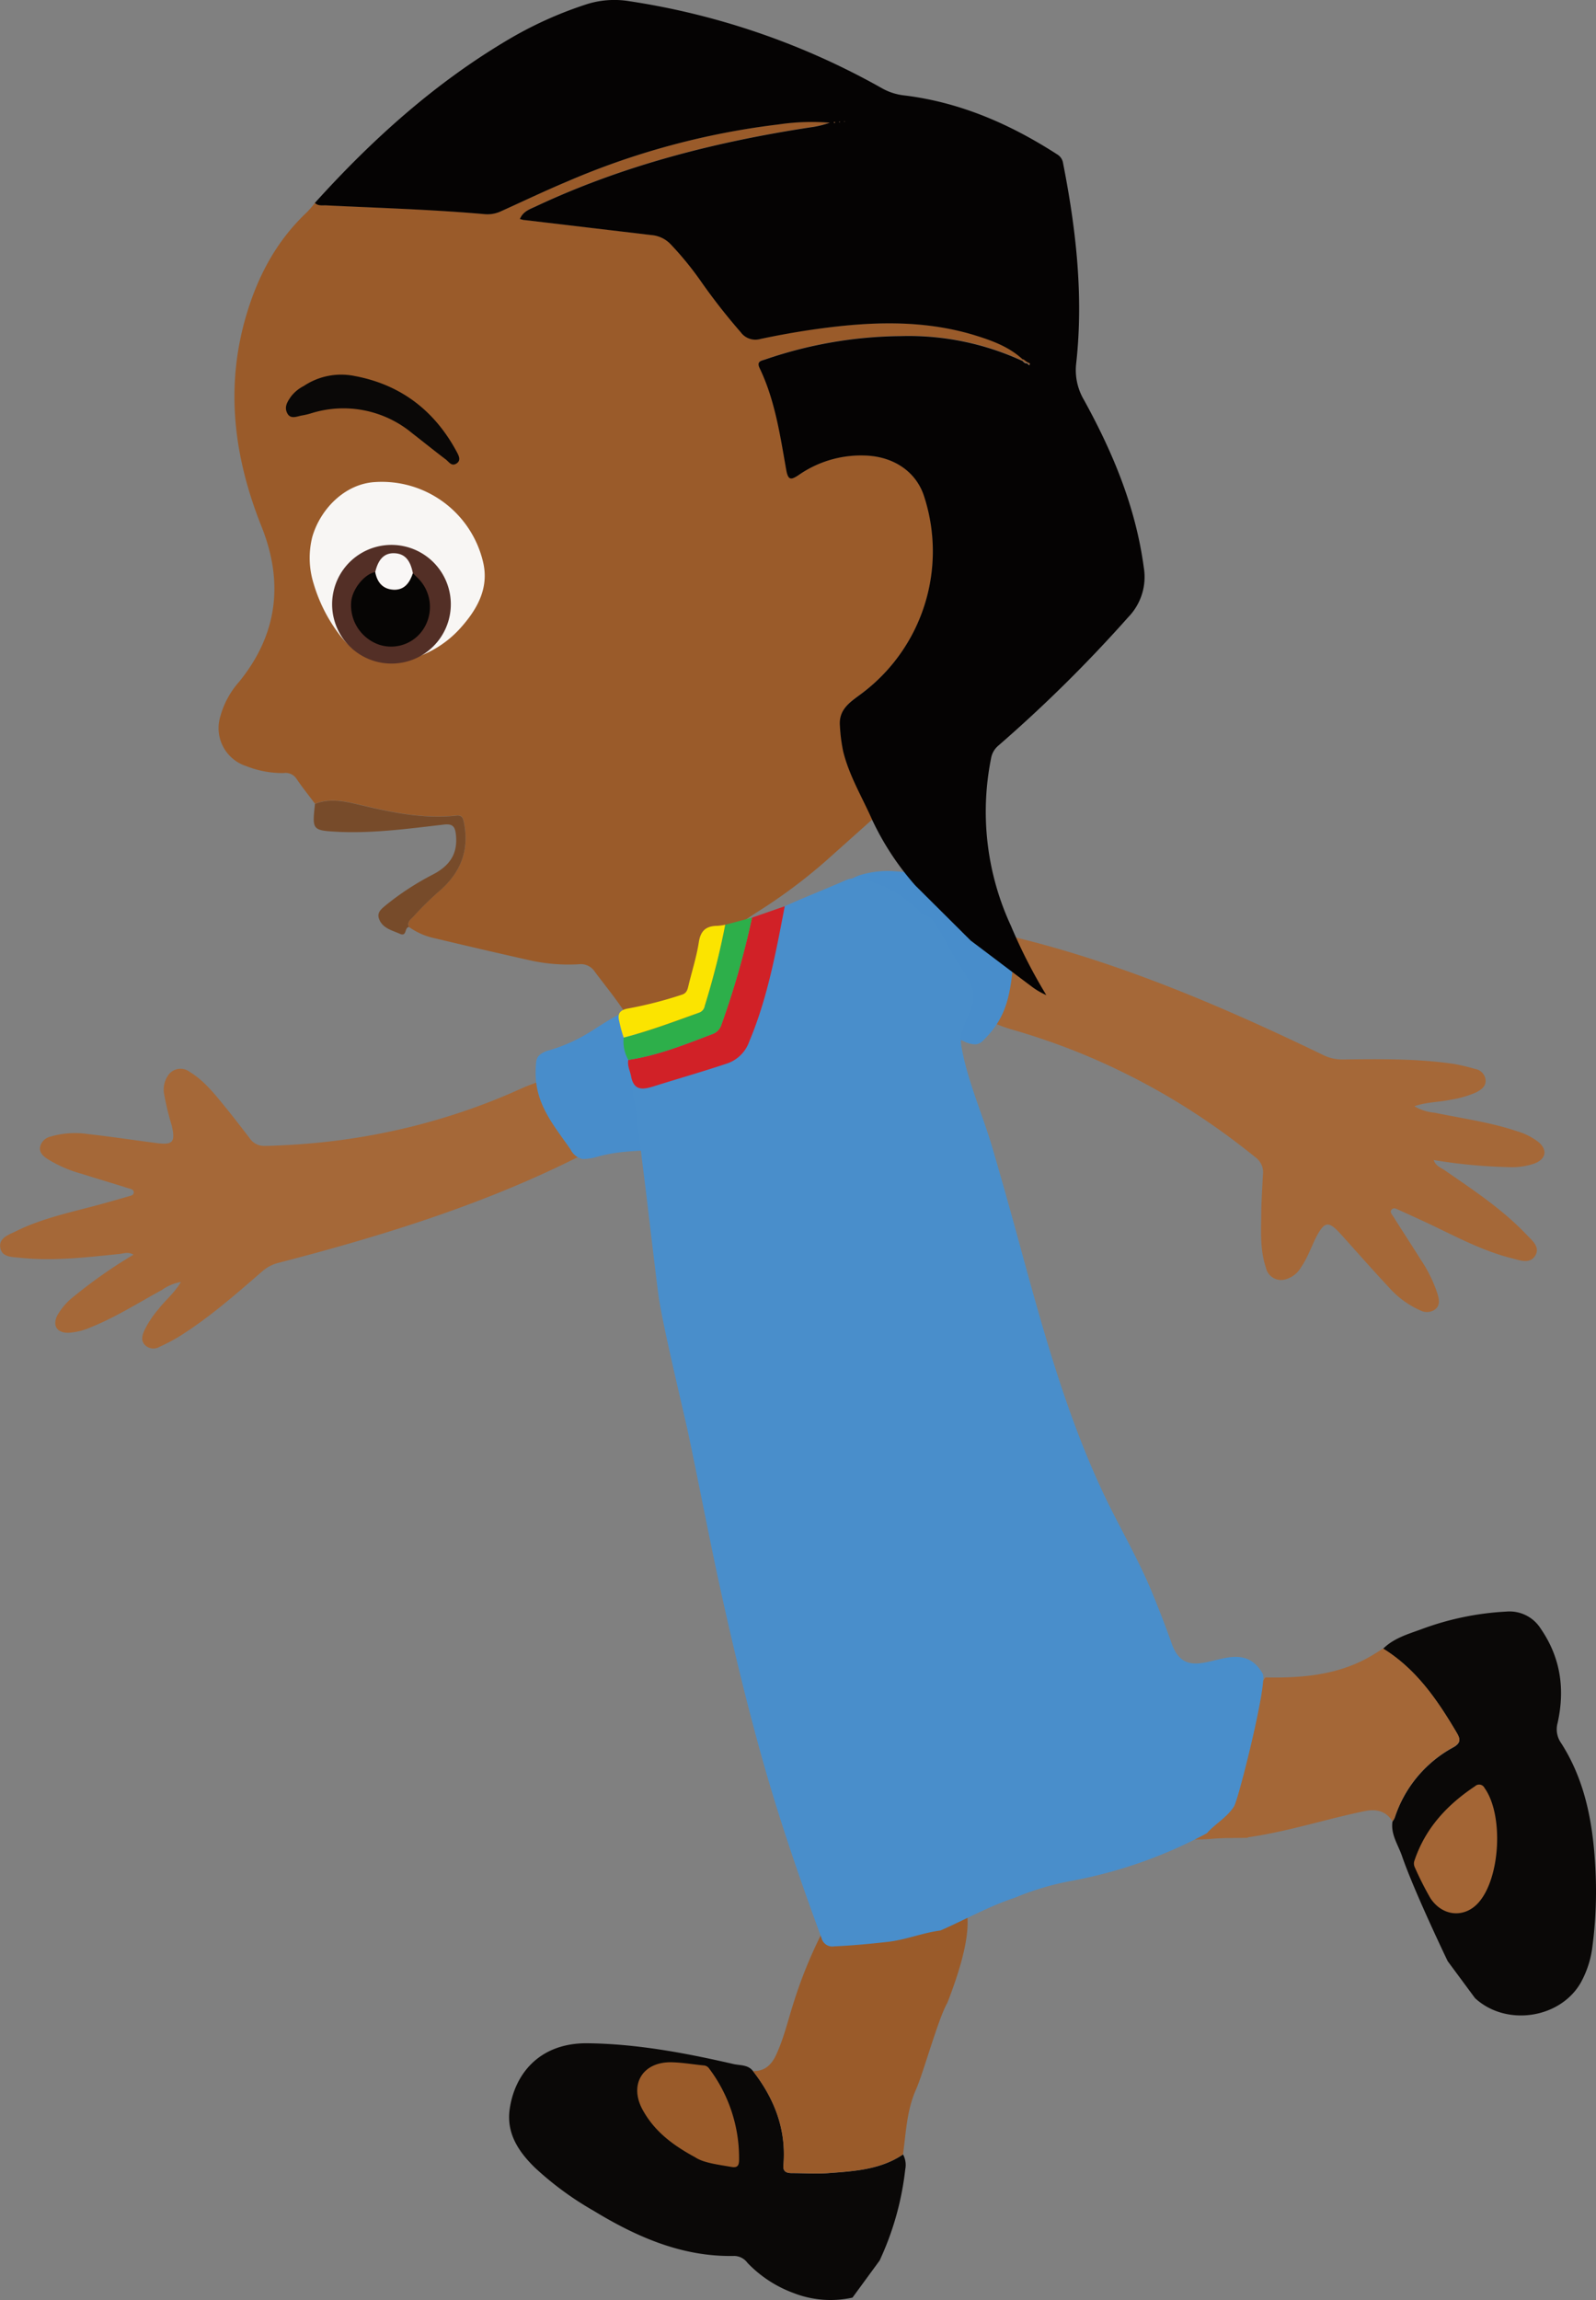 <svg id="Layer_1" data-name="Layer 1" xmlns="http://www.w3.org/2000/svg" viewBox="0 0 320.03 461.1">
  <rect x="0" y="0" width="320.03" height="461.1" fill="#808080" stroke="none"/>
  <defs>
    <style>
      .cls-1 {
        fill: #a56838;
      }

      .cls-2 {
        fill: #488dcb;
      }

      .cls-3 {
        fill: #6f411e;
      }

      .cls-4 {
        fill: #9a5b2a;
      }

      .cls-5 {
        fill: #050303;
      }

      .cls-6 {
        fill: #774b2a;
      }

      .cls-7 {
        fill: #0a0807;
      }

      .cls-8 {
        fill: #f8f6f4;
      }

      .cls-9 {
        fill: #532f26;
      }

      .cls-10 {
        fill: #060504;
      }

      .cls-11 {
        fill: #f9f7f6;
      }

      .cls-12 {
        fill: #a46737;
      }

      .cls-13 {
        fill: #a36535;
      }

      .cls-14 {
        fill: #498ecb;
      }

      .cls-15 {
        fill: #d12127;
      }

      .cls-16 {
        fill: #2daf4a;
      }

      .cls-17 {
        fill: #fbe400;
      }

      .cls-18 {
        fill: #fff;
      }
    </style>
  </defs>
  <title>Akili-running_on_the_spot-1</title>
  <g>
    <g>
      <path class="cls-1" d="M1271.81,833a7.85,7.85,0,0,0-3.36,1.8c-5.39,4.67-10.75,9.38-16.84,13.15a37.93,37.93,0,0,1-3.64,1.88,2.38,2.38,0,0,1-2.83-.26c-1-.89-.66-2-.23-3a19.47,19.47,0,0,1,2.85-4.3c1.38-1.79,3.19-3.23,4.48-5.43a9.3,9.3,0,0,0-3.79,1.59c-4.74,2.58-9.31,5.5-14.35,7.52a12.8,12.8,0,0,1-4.38,1.07c-2.35.05-3.3-1.44-2.23-3.54a13.25,13.25,0,0,1,3.42-3.85,99.17,99.17,0,0,1,11.83-8.27c-1.07-.62-2-.22-2.8-.14-6.67.68-13.32,1.48-20,.76-1.52-.17-3.58-.06-3.91-2s1.6-2.57,3-3.25c5.46-2.73,11.43-3.91,17.26-5.51,1.8-.5,3.6-1,5.4-1.53.46-.13,1.12-.23,1.1-.84s-.7-.68-1.15-.82c-3.1-1-6.21-1.89-9.3-2.88a25.75,25.75,0,0,1-6.9-3c-.85-.59-1.66-1.28-1.42-2.45a2.75,2.75,0,0,1,2.07-2,17.43,17.43,0,0,1,7.49-.52c4.57.52,9.13,1.2,13.7,1.8,3.34.45,3.89-.14,3.14-3.47a54.22,54.22,0,0,1-1.53-6.28,5,5,0,0,1,.73-3.72,3,3,0,0,1,4.37-.8c2.83,1.71,4.86,4.25,6.91,6.76,1.73,2.11,3.4,4.29,5.07,6.46a3.48,3.48,0,0,0,3,1.63c1.35,0,2.69-.08,4-.14,4.43-.22,8.85-.65,13.23-1.3a131.64,131.64,0,0,0,12.94-2.59,129.74,129.74,0,0,0,12.63-3.9q3.14-1.15,6.21-2.46c1-.43,2-.89,3.07-1.35.45-.21,2.48-1,3-1.1.33-.08.69-.28,1-.08a1.86,1.86,0,0,1,.48.88c1.68,4.91,5.6,8.11,9.65,11a1.24,1.24,0,0,1,.45.46c.24.55-.38,1.07-.91,1.34C1315,820.68,1293.38,827.42,1271.81,833Z" transform="translate(-1215.97 -579.83)"/>
      <path class="cls-2" d="M1343.26,782.08a14,14,0,0,0-2.75.95c-2.86,1.36-5.37,3.3-8.16,4.81a33.57,33.57,0,0,1-6.18,2.53,4.88,4.88,0,0,0-2.05,1,2.23,2.23,0,0,0-.64,1.41c-.46,4.74.63,8,2.89,11.69,1.23,2,2.66,3.83,4,5.8a3.56,3.56,0,0,0,2.43,1.92,10.77,10.77,0,0,0,2.86-.43c3.77-1.07,6.89-1.13,10.81-1.35,4.27-.23,7.53-1.09,10.57-3.48a18.11,18.11,0,0,0,5.08-5.32,11.59,11.59,0,0,0,1.33-7C1362.07,785.59,1351.87,780.09,1343.26,782.08Z" transform="translate(-1215.97 -579.83)"/>
    </g>
    <g>
      <path class="cls-1" d="M1481.4,791.39a8.48,8.48,0,0,0,3.89.84c7.45-.08,14.91-.2,22.31.91a38.08,38.08,0,0,1,4.17,1,2.49,2.49,0,0,1,2.08,2.12c.15,1.35-.83,2-1.86,2.56a20.94,20.94,0,0,1-5.18,1.49c-2.3.5-4.72.42-7.23,1.3a9.78,9.78,0,0,0,4.09,1.3c5.52,1.15,11.13,1.9,16.51,3.71a13.12,13.12,0,0,1,4.21,2.11c1.91,1.55,1.66,3.37-.62,4.32a13.88,13.88,0,0,1-5.32.76,105,105,0,0,1-15-1.42c.43,1.22,1.41,1.51,2.14,2,5.76,4,11.6,7.82,16.46,12.94,1.09,1.15,2.81,2.46,1.78,4.2s-3,1-4.57.59c-6.19-1.52-11.74-4.61-17.46-7.28-1.77-.82-3.55-1.64-5.34-2.44-.46-.2-1-.58-1.44-.07s.1,1,.36,1.43c1.8,2.87,3.67,5.7,5.46,8.58a27.31,27.31,0,0,1,3.44,7.08c.28,1,.46,2.14-.52,2.91a2.86,2.86,0,0,1-3,.2,18.31,18.31,0,0,1-6.32-4.65c-3.29-3.51-6.45-7.13-9.68-10.7-2.37-2.61-3.2-2.51-4.86.64-1,2-1.74,4.17-3,6a5.18,5.18,0,0,1-3.09,2.47,3.11,3.11,0,0,1-4-2.32c-1.1-3.27-1-6.67-.94-10.05,0-2.86.2-5.71.34-8.57a3.68,3.68,0,0,0-1.33-3.37c-1.09-.88-2.19-1.75-3.31-2.61q-5.51-4.23-11.41-7.91a136.26,136.26,0,0,0-12.06-6.68,131.77,131.77,0,0,0-12.7-5.44q-3.27-1.2-6.6-2.24c-1.11-.35-2.23-.68-3.36-1a31.65,31.65,0,0,1-3.14-1.17c-.32-.16-.74-.24-.83-.59a1.92,1.92,0,0,1,.21-1c2-5.05,1-10.25-.25-15.28a1.28,1.28,0,0,1,0-.67c.18-.6,1-.59,1.63-.46C1438.7,772,1460.44,781.26,1481.4,791.39Z" transform="translate(-1215.97 -579.83)"/>
      <path class="cls-2" d="M1390.06,783.64a14.7,14.7,0,0,0,2.83,1.11c3.2.85,6.51,1,9.75,1.69a34.48,34.48,0,0,1,6.63,2.16,5.21,5.21,0,0,0,2.3.6,2.3,2.3,0,0,0,1.46-.69c3.57-3.46,4.88-6.76,5.61-11.26.4-2.47.46-4.85.72-7.33a3.78,3.78,0,0,0-.64-3.18,11.31,11.31,0,0,0-2.57-1.6c-3.73-1.69-6.25-3.76-9.52-6.23-3.56-2.7-6.74-4.22-10.78-4.37a18.83,18.83,0,0,0-7.63.8,12,12,0,0,0-5.77,4.64C1377.46,768.13,1381.85,779.41,1390.06,783.64Z" transform="translate(-1215.97 -579.83)"/>
    </g>
    <g>
      <g>
        <path class="cls-3" d="M1386.84,717.32c-3.25,2-4.91,1.94-7.22-.4a2.86,2.86,0,0,1-.48-3.15,3.89,3.89,0,0,1,2.33-2.59c.89-.34,1.07.6,1.43,1.11,1.27,1.8,2.54,2.22,4.36,1a17.17,17.17,0,0,0,6.59-7.76,47.19,47.19,0,0,0,3.65-16.4c.32-11-9-13.48-16.07-10.55a19.34,19.34,0,0,0-5.79,4.11c-.37.34-.82.86-1.35.59s-.25-.94-.15-1.41a9,9,0,0,1,4-5.83c5.1-3.09,10.67-4.15,16.35-1.82a10.62,10.62,0,0,1,7,9.94c.26,8-.7,15.73-4.76,22.85A26.77,26.77,0,0,1,1386.84,717.32Z" transform="translate(-1215.97 -579.83)"/>
        <g>
          <path class="cls-4" d="M1344,787.91c-2-4.92-5.57-9-8.76-13.27a3.34,3.34,0,0,0-3.21-1.5,35.53,35.53,0,0,1-9.86-.8q-9.44-2.12-18.85-4.37a13.89,13.89,0,0,1-5.34-2.3c-.48-1,.37-1.55.89-2.1a61.21,61.21,0,0,1,4.92-4.88c4.4-3.68,6.36-8.19,5.23-13.91-.18-.88-.33-1.58-1.51-1.46-6.68.73-13.1-.67-19.54-2.19-2.85-.68-5.87-1.35-8.83-.16-1.26-1.69-2.59-3.33-3.76-5.07a2.59,2.59,0,0,0-2.53-1.09,19.62,19.62,0,0,1-7.5-1.39,8,8,0,0,1-5.19-10,17.27,17.27,0,0,1,3.73-6.87c7.72-9.47,9-19.92,4.54-31.11-5.52-13.81-7.37-27.84-3.09-42.36,2.33-7.93,6.1-15,12.2-20.73a22.29,22.29,0,0,0,1.61-1.87c.61.61,1.39.46,2.13.49,10.59.52,21.2.82,31.77,1.75a6.39,6.39,0,0,0,3.3-.51c4.43-2,8.84-4.14,13.34-6a153,153,0,0,1,42.5-11.47,45.23,45.23,0,0,1,10.21-.34,18.71,18.71,0,0,1-3.86.93c-19,2.9-37.54,7.6-55,15.81-1.2.57-2.64,1-3.28,2.58.44.09.72.17,1,.2,8.44,1,16.87,2,25.32,3a6,6,0,0,1,3.94,1.88,64.46,64.46,0,0,1,5.85,7.13,121.52,121.52,0,0,0,8.17,10.47,3.63,3.63,0,0,0,3.94,1.36c3.74-.84,7.52-1.51,11.32-2,10.51-1.46,21-1.92,31.34,1.15,3.6,1.06,7.17,2.3,10,5,0,.08,0,.17-.08.26a54.46,54.46,0,0,0-24.3-5,85.85,85.85,0,0,0-27.22,4.66c-.83.29-1.88.35-1.21,1.76,3.09,6.46,4.11,13.49,5.34,20.43.38,2.16,1,2,2.5,1a21.86,21.86,0,0,1,13.19-3.91c5.8.2,10.27,3.26,11.89,8a35.59,35.59,0,0,1-12.1,39.44c-2.27,1.74-5,3.19-4.72,6.77a33,33,0,0,0,.66,5.13c1.2,4.87,3.81,9.13,5.79,13.66l-9.32,8.33a108.15,108.15,0,0,1-13.71,10.21c-3,1.93-9.12,5.77-8.44,10.06.28,1.81,1.84,3.52,1.19,5.23a4.44,4.44,0,0,1-1,1.33,38.13,38.13,0,0,1-15.19,9.74C1344.29,788.67,1344.15,788.28,1344,787.91Z" transform="translate(-1215.97 -579.83)"/>
          <path class="cls-5" d="M1410.62,768.4l-11.12-11.06a55.29,55.29,0,0,1-8.66-13.19c-2-4.53-4.59-8.79-5.79-13.66a33,33,0,0,1-.66-5.13c-.31-3.58,2.45-5,4.72-6.77a35.59,35.59,0,0,0,12.1-39.44c-1.62-4.79-6.09-7.85-11.89-8a21.86,21.86,0,0,0-13.19,3.91c-1.51,1-2.12,1.12-2.5-1-1.23-6.94-2.25-14-5.34-20.43-.67-1.41.38-1.47,1.21-1.76a85.85,85.85,0,0,1,27.22-4.66,54.46,54.46,0,0,1,24.3,5c.24.26.47.53.88.47l.46.41c0-.09.12-.26.1-.27a4.25,4.25,0,0,0-.52-.27l-.84-.61c-2.83-2.66-6.4-3.9-10-5-10.33-3.07-20.83-2.61-31.34-1.15-3.8.53-7.58,1.2-11.32,2a3.63,3.63,0,0,1-3.94-1.36,121.52,121.52,0,0,1-8.17-10.47,64.46,64.46,0,0,0-5.85-7.13,6,6,0,0,0-3.94-1.88c-8.45-1-16.88-2-25.32-3-.29,0-.57-.11-1-.2.64-1.6,2.08-2,3.28-2.58,17.5-8.21,36-12.91,55-15.81a18.71,18.71,0,0,0,3.86-.93,45.23,45.23,0,0,0-10.21.34,153,153,0,0,0-42.5,11.47c-4.5,1.89-8.91,4-13.34,6a6.39,6.39,0,0,1-3.3.51c-10.57-.93-21.18-1.23-31.77-1.75-.74,0-1.52.12-2.13-.49,11.5-12.73,24.13-24.12,39-32.87a77.89,77.89,0,0,1,15.62-7,18.41,18.41,0,0,1,8.44-.57,148.1,148.1,0,0,1,50.7,17.48,11.68,11.68,0,0,0,4.43,1.41c11.21,1.37,21.26,5.76,30.67,11.83a2.45,2.45,0,0,1,1.17,1.77c2.61,13.26,4.12,26.59,2.63,40.11a11.72,11.72,0,0,0,1.54,7.31c5.8,10.52,10.38,21.49,12,33.54a11.55,11.55,0,0,1-3.07,10,282.36,282.36,0,0,1-26.09,25.8,4.29,4.29,0,0,0-1.47,2.64,54.37,54.37,0,0,0,4,33.47,104.54,104.54,0,0,0,7.1,13.9,14.56,14.56,0,0,1-2.94-1.72C1418.77,774.56,1414.7,771.47,1410.62,768.4Zm-27.26-163.95.07-.17c-.06,0-.14,0-.18,0s0,.1-.07.16Zm.84-.13.18,0-.06-.12Zm1.21-.18h-.15l0,.1Z" transform="translate(-1215.97 -579.83)"/>
          <path class="cls-6" d="M1279.13,741c3-1.19,6-.52,8.83.16,6.44,1.52,12.86,2.92,19.54,2.19,1.18-.12,1.33.58,1.51,1.46,1.13,5.72-.83,10.23-5.23,13.91a61.21,61.21,0,0,0-4.92,4.88c-.52.55-1.37,1.08-.89,2.1-.94,0-.34,2-1.83,1.33s-3.54-1.1-4.19-3.06c-.43-1.31.61-2,1.5-2.76a55.26,55.26,0,0,1,9.44-6.12c3.54-1.88,4.9-4.39,4.49-8-.18-1.54-.64-2.15-2.39-1.95-6.93.8-13.86,1.75-20.87,1.47C1278.55,746.32,1278.55,746.35,1279.13,741Z" transform="translate(-1215.97 -579.83)"/>
          <path class="cls-7" d="M1276.89,657.21a13.48,13.48,0,0,1,10.19-2c9.2,1.71,16,6.91,20.43,15.12.41.77,1,1.77,0,2.42s-1.53-.34-2.15-.81c-2.28-1.73-4.5-3.52-6.75-5.27a21.57,21.57,0,0,0-20.19-4,15.05,15.05,0,0,1-1.76.43c-1.06.15-2.38.89-3.07-.39s0-2.33.71-3.36A7.55,7.55,0,0,1,1276.89,657.21Z" transform="translate(-1215.97 -579.83)"/>
          <g>
            <path class="cls-8" d="M1278.86,696.84a17.22,17.22,0,0,1-.27-9.37c1.62-5.61,6.56-10.67,12.62-11a20.86,20.86,0,0,1,21.58,15.84c1.37,5.43-1.18,9.79-4.68,13.64a21.11,21.11,0,0,1-8.48,5.59c-6.29,2.32-11.62.79-15.66-4.56A31.57,31.57,0,0,1,1278.86,696.84Z" transform="translate(-1215.97 -579.83)"/>
            <g>
              <path class="cls-9" d="M1284.28,707.12a11.9,11.9,0,1,1,16.25,4.09A11.92,11.92,0,0,1,1284.28,707.12Z" transform="translate(-1215.97 -579.83)"/>
              <path class="cls-10" d="M1291.21,694.51c-2.22.42-4.68,3.53-4.83,6.1a8.36,8.36,0,0,0,5.65,8.48,7.72,7.72,0,0,0,9.2-3.76,8.12,8.12,0,0,0-1.71-9.83l-.76-.76c-.63,1.88-1.62,3.42-3.88,3.31S1291.59,696.56,1291.21,694.51Z" transform="translate(-1215.97 -579.83)"/>
              <path class="cls-11" d="M1291.21,694.51c.38,2,1.48,3.43,3.67,3.54s3.25-1.43,3.88-3.31c-.52-2.67-1.66-3.91-3.68-4S1291.82,691.9,1291.21,694.51Z" transform="translate(-1215.97 -579.83)"/>
            </g>
          </g>
        </g>
      </g>
      <path class="cls-4" d="M1421.94,652.41c.18.09.36.17.52.27s-.07.18-.1.27l-.46-.4Z" transform="translate(-1215.97 -579.83)"/>
      <path class="cls-4" d="M1421.9,652.55c-.41.05-.64-.21-.87-.47l.08-.26.83.6Z" transform="translate(-1215.97 -579.83)"/>
      <path class="cls-4" d="M1383.37,604.45l-.18,0s0-.13.07-.16.12,0,.18,0Z" transform="translate(-1215.97 -579.83)"/>
      <polygon class="cls-4" points="168.24 24.49 168.36 24.35 168.42 24.47 168.24 24.49"/>
      <polygon class="cls-4" points="169.44 24.31 169.34 24.41 169.29 24.31 169.44 24.31"/>
    </g>
    <g>
      <g>
        <path class="cls-7" d="M1506.26,973s-6.7-13.91-9.18-21.13c-.77-2.22-2.27-4.3-1.89-6.85a4.06,4.06,0,0,0,.45-.77,24.79,24.79,0,0,1,11.77-14.12c1.48-.84,1.42-1.6.67-2.88-3.87-6.56-8.11-12.77-14.77-16.88,2.11-2.1,4.91-2.91,7.58-3.88a57.14,57.14,0,0,1,17.1-3.57,7.39,7.39,0,0,1,6.94,3.44c4,5.82,4.87,12.15,3.37,18.89a4.75,4.75,0,0,0,.69,4c5,7.78,6.48,16.58,6.91,25.61a85.14,85.14,0,0,1-.59,15,19.92,19.92,0,0,1-2.42,7.55c-4.2,7.17-15,8.7-21.15,3" transform="translate(-1215.97 -579.83)"/>
        <path class="cls-12" d="M1493.31,910.32c6.66,4.11,10.9,10.32,14.77,16.88.75,1.28.81,2-.67,2.88a24.79,24.79,0,0,0-11.77,14.12,4.06,4.06,0,0,1-.45.77c-1.31-2.11-3.31-2.52-5.52-2.06-7.82,1.6-15.43,4.11-23.34,5.24-.07,0-.13.08-.2.12-2.26.05-4.53,0-6.79.17a36.7,36.7,0,0,1-17.52-2.66,54.86,54.86,0,0,1,8.7-8.6,93.28,93.28,0,0,0,19.18-21.06c7.51.14,14.86-.48,21.5-4.48C1491.91,911.21,1492.61,910.76,1493.31,910.32Z" transform="translate(-1215.97 -579.83)"/>
        <path class="cls-13" d="M1512.38,961.33c-2.81,3.09-7.22,2.7-9.61-1a63.87,63.87,0,0,1-3.07-6.07,1.78,1.78,0,0,1-.08-1.49c2.19-6.47,6.56-11.14,12.12-14.84a1.2,1.2,0,0,1,1.91.35C1517.52,943.68,1516.83,956.43,1512.38,961.33Z" transform="translate(-1215.97 -579.83)"/>
      </g>
      <g>
        <path class="cls-7" d="M1386.91,1040.45a20.37,20.37,0,0,1-11.82-.92,24.41,24.41,0,0,1-9.25-6.06,3.32,3.32,0,0,0-2.69-1.37c-10.43.2-19.53-3.82-28.2-9.09a63.59,63.59,0,0,1-11.71-8.6c-3.25-3.17-5.73-6.84-5.08-11.65.94-6.92,5.8-13.42,15.67-13.3s19.59,1.95,29.2,4.16c1.35.31,2.94.1,3.94,1.43,4.33,5.57,6.72,11.77,6.09,18.94-.11,1.26.68,1.51,1.72,1.51,2.43,0,4.86.17,7.27,0,5.2-.39,10.45-.68,15-3.75a4.47,4.47,0,0,1,.44,3,58.54,58.54,0,0,1-5.14,18.27Z" transform="translate(-1215.97 -579.83)"/>
        <path class="cls-4" d="M1406.21,954.43c-.83,6.06,9.11,2.82-.27,26.91-1.82,3.12-4.81,14.06-6.29,17.39-1.87,4.18-2,8.64-2.61,13-4.54,3.07-9.79,3.36-15,3.75-2.41.17-4.84,0-7.27,0-1,0-1.83-.25-1.72-1.51.63-7.17-1.76-13.37-6.09-18.94,2.39.07,3.75-1.3,4.67-3.31,1.53-3.32,2.35-6.88,3.46-10.34A90.85,90.85,0,0,1,1385.59,959C1390.58,961.08,1401.41,951.9,1406.21,954.43Z" transform="translate(-1215.97 -579.83)"/>
        <path class="cls-4" d="M1355.34,1012.3c-4.79-2.58-8.22-5.38-10.46-9.41-2.87-5.14-.05-9.79,5.85-9.62,2.11.06,4.21.42,6.32.63a1.43,1.43,0,0,1,1.12.63,29.81,29.81,0,0,1,6,18.25c0,1.19-.31,1.69-1.55,1.47C1359.82,1013.76,1357,1013.43,1355.34,1012.3Z" transform="translate(-1215.97 -579.83)"/>
      </g>
      <path class="cls-14" d="M1372.69,761.81c3.76-1.76,8.83-3.73,12.76-5.47a4.91,4.91,0,0,1,3.09-.31c4.89,1.09,8,2.92,11.85,6.5a2.61,2.61,0,0,0,1.71,1c1,0,5,7.85,5.72,9,1.31,2.06,3.33,4.33,3.35,6.91,0,3.75-3.12,6.17-2.41,10.22,1.18,6.79,4.28,13.7,6.22,20.33s3.86,13.48,5.7,20.25c4.52,16.54,9.1,33.06,16.39,48.66,3.27,7,7.29,13.63,10.17,20.82q2,4.86,3.74,9.77c3.55,9.62,13.07-3,18.19,5.88,1,1.77-4.82,25.08-5.74,26.58-1.4,2.25-3.77,3.48-5.47,5.41a92.85,92.85,0,0,1-26.85,9.49,55.77,55.77,0,0,0-11.74,3.47c-5.15,1.69-9.87,4.37-14.82,6.53-3.6.47-7,1.89-10.63,2.29s-7.09.73-10.65.89a2.24,2.24,0,0,1-2.57-1.66c-4.59-12.47-8.89-25-12.42-37.87-3.19-11.57-5.94-23.23-8.49-35-2-9.41-3.82-18.88-5.81-28.31-.81-3.85-5.31-22.35-6-27.89-.56-4.17-2.43-20.34-2.94-24.24-.86-6.69-1.42-13.42-3-20,.63,2.67,2.33,2.43,4.41,1.79,4.86-1.5,9.74-2.91,14.57-4.53a7.16,7.16,0,0,0,4.68-4.48C1369.34,779.11,1370.91,771,1372.69,761.81Z" transform="translate(-1215.97 -579.83)"/>
      <path class="cls-15" d="M1373.33,761.51c-1.77,9.19-3.45,18.41-7.12,27.12a7.15,7.15,0,0,1-4.67,4.48c-4.83,1.61-9.71,3-14.57,4.53-2.09.64-3.78.87-4.41-1.79-.16-1.19-.85-2.29-.6-3.54,5.91-.87,11.4-3.1,16.92-5.2a2.89,2.89,0,0,0,1.77-1.92,168.85,168.85,0,0,0,6.11-21.39Z" transform="translate(-1215.97 -579.83)"/>
      <path class="cls-16" d="M1366.76,763.8a168.85,168.85,0,0,1-6.11,21.39,2.89,2.89,0,0,1-1.77,1.92c-5.52,2.1-11,4.33-16.92,5.2a7.39,7.39,0,0,1-.93-4.46c5.15-1.33,10.12-3.21,15.12-5a1.71,1.71,0,0,0,1.12-1.31,153.25,153.25,0,0,0,4.12-16.31Z" transform="translate(-1215.97 -579.83)"/>
      <path class="cls-17" d="M1361.39,765.22a153.25,153.25,0,0,1-4.12,16.31,1.71,1.71,0,0,1-1.12,1.31c-5,1.8-10,3.68-15.12,5a24.51,24.51,0,0,1-.88-3.26c-.43-1.56.18-2.22,1.56-2.53a80.4,80.4,0,0,0,11-2.81c.89-.27,1.1-.92,1.28-1.68.71-3,1.65-5.86,2.11-8.85.36-2.35,1.51-3.25,3.71-3.27A10.62,10.62,0,0,0,1361.39,765.22Z" transform="translate(-1215.97 -579.83)"/>
      <path class="cls-18" d="M1408.42,791.16l.48.41Z" transform="translate(-1215.97 -579.83)"/>
    </g>
  </g>
</svg>
